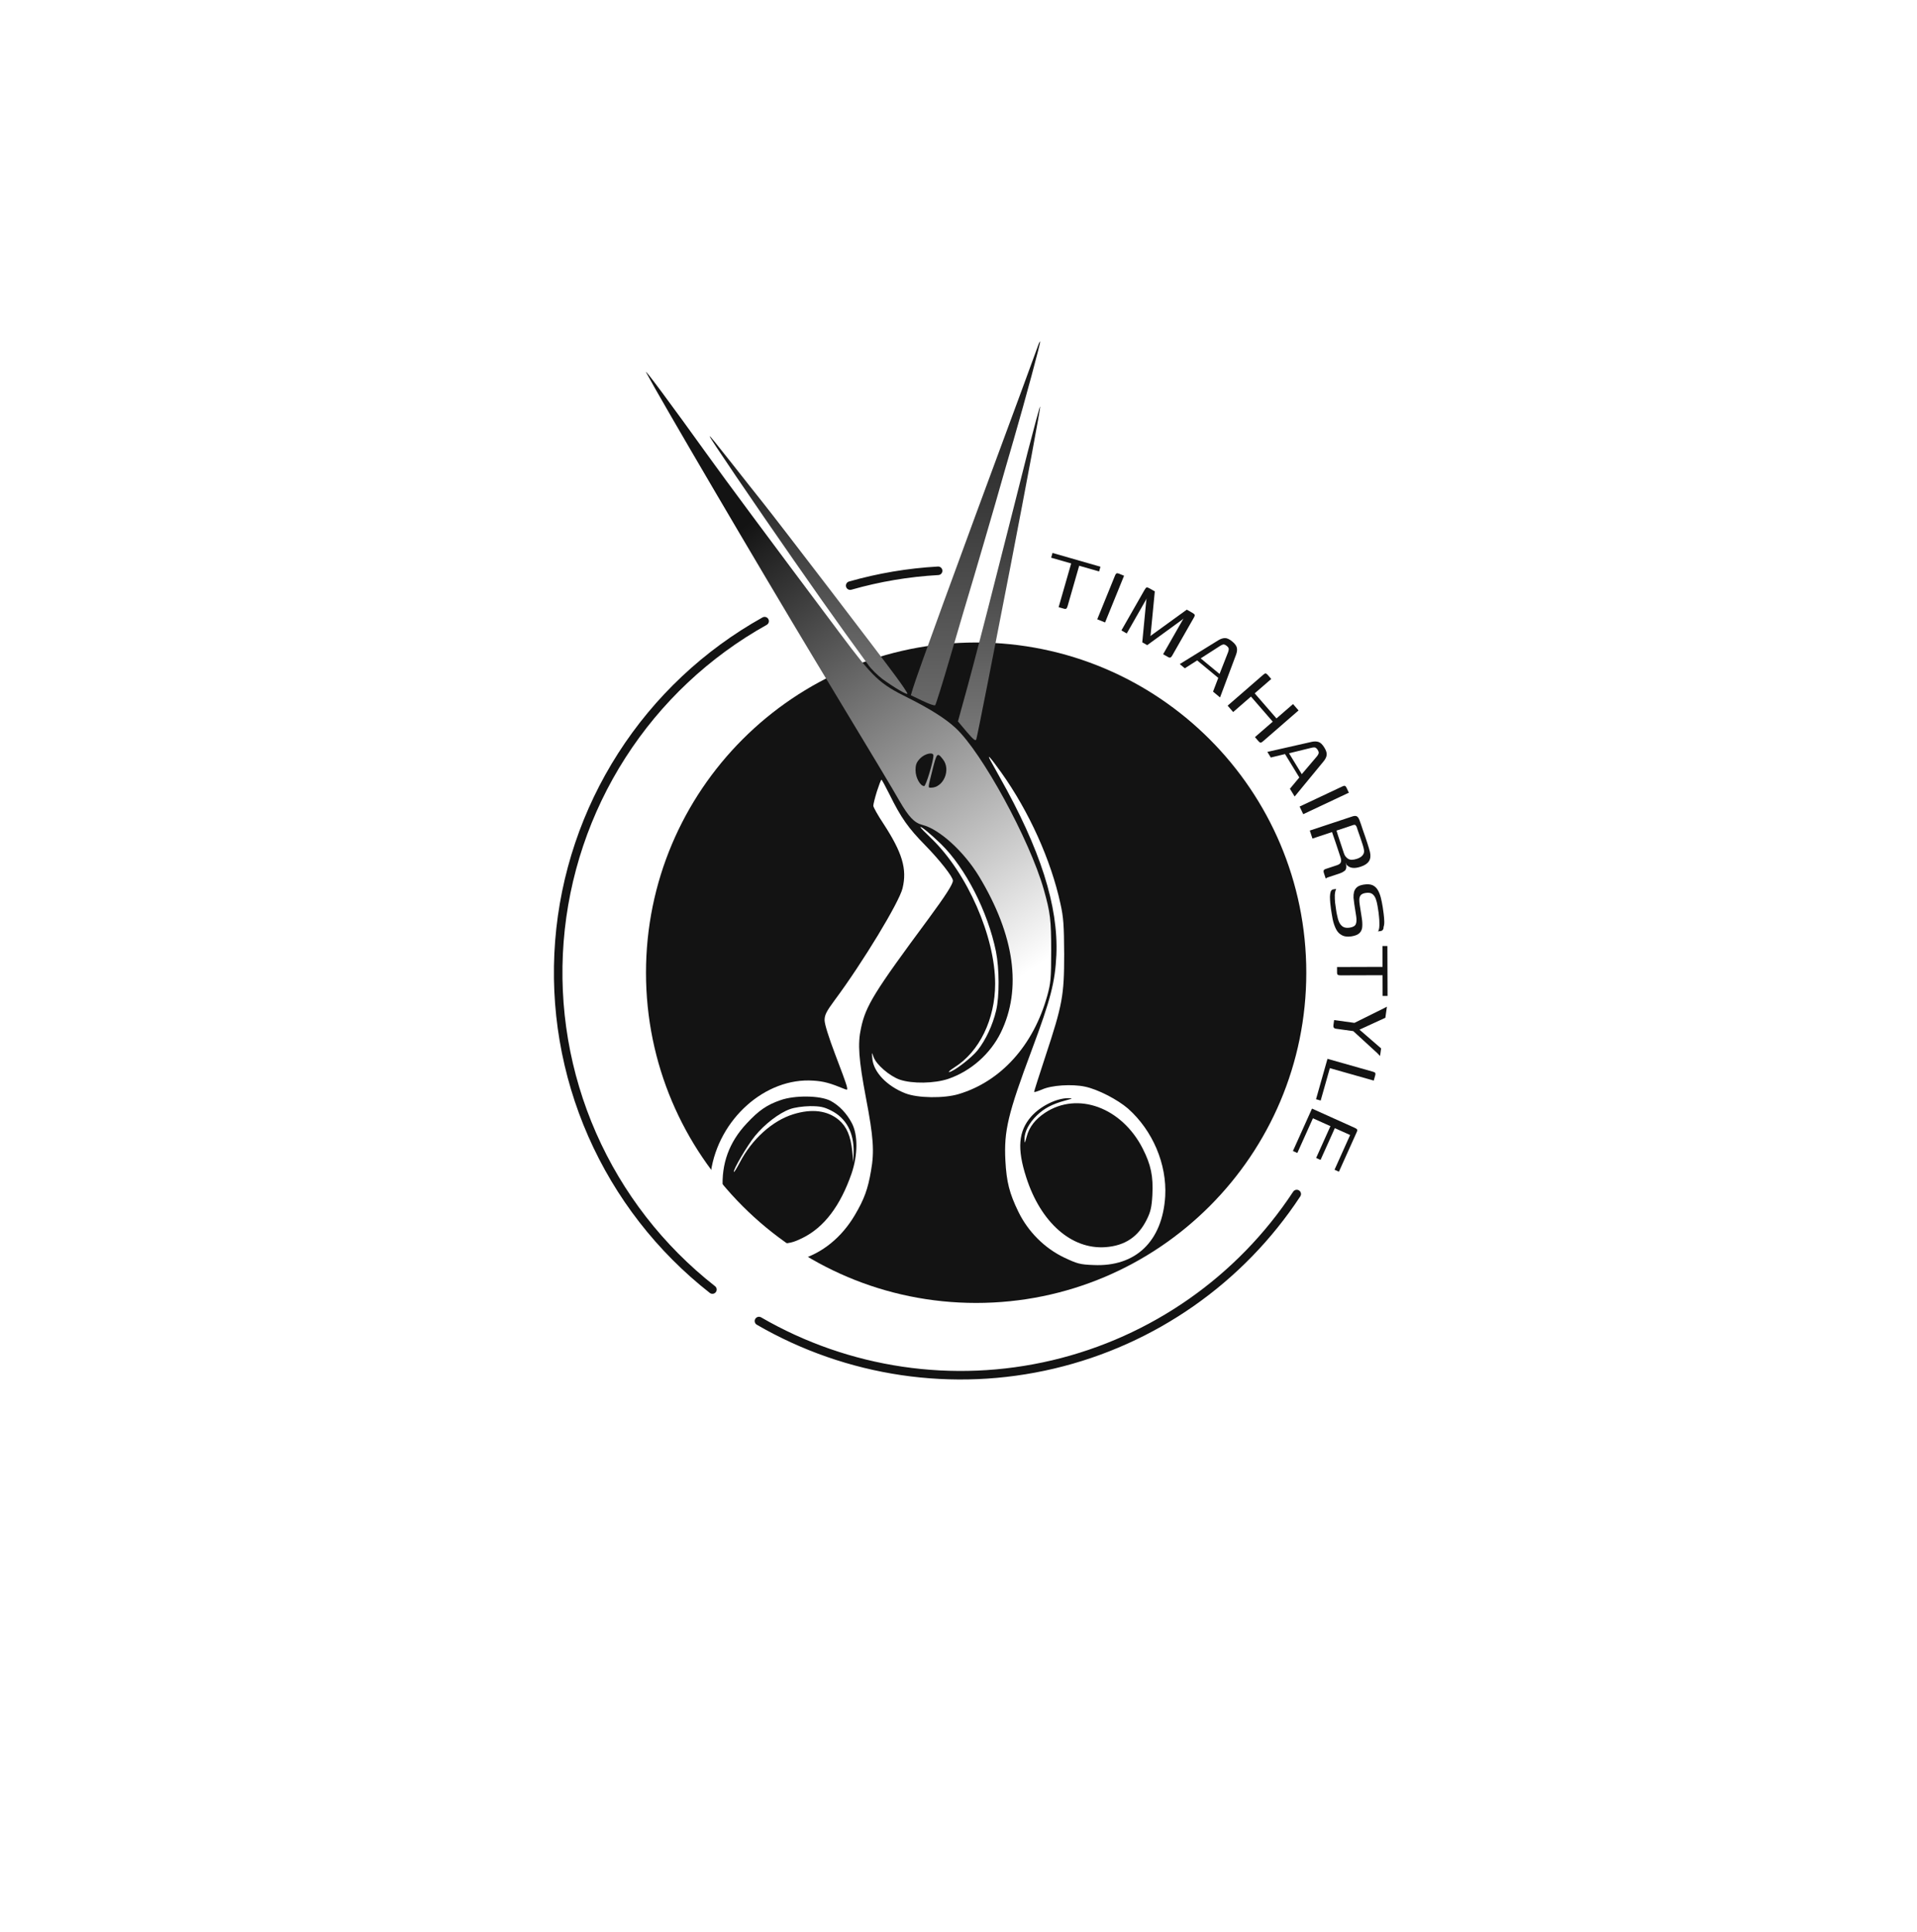 <svg width="393" height="396" viewBox="0 0 393 396" fill="none" xmlns="http://www.w3.org/2000/svg">
<rect width="393" height="396" fill="white"/>
<path d="M215.773 113.334L225.604 116.156L225.324 117.129L221.241 115.956L218.872 124.209C218.793 124.483 218.703 124.66 218.602 124.74C218.516 124.824 218.343 124.829 218.084 124.755L217.025 124.451L219.599 115.485L215.494 114.306L215.773 113.334ZM224.945 126.931C225.549 125.446 226.152 123.96 226.756 122.475C227.36 120.989 227.964 119.504 228.567 118.019C228.629 117.866 228.684 117.751 228.732 117.673C228.799 117.587 228.879 117.531 228.971 117.503C229.077 117.482 229.22 117.508 229.4 117.581L230.442 118.004L226.548 127.583L224.945 126.931ZM229.899 129.211L234.59 120.992C234.791 120.641 234.946 120.445 235.056 120.404C235.178 120.371 235.383 120.435 235.669 120.599L236.743 121.212L235.875 130.215L235.836 130.374L235.908 130.337L236.025 130.223L243.302 124.955L244.434 125.602C244.708 125.758 244.865 125.891 244.906 126C244.967 126.104 244.92 126.293 244.764 126.566L240.318 134.355C240.214 134.538 240.12 134.657 240.036 134.712C239.966 134.776 239.874 134.801 239.76 134.788C239.668 134.769 239.536 134.712 239.367 134.615L238.45 134.091L242.639 126.751L242.405 126.98L235.19 132.231L234.174 131.651L235.007 122.938L235.104 122.632L230.992 129.835L229.899 129.211ZM241.859 136.113L249.794 131.214C250.257 130.936 250.696 130.793 251.111 130.786C251.535 130.767 252.041 131.002 252.63 131.489C253.161 131.928 253.472 132.351 253.564 132.758C253.655 133.164 253.599 133.643 253.396 134.195L250.118 142.949L248.681 141.759L249.757 138.944L245.428 135.361L242.898 136.973L241.859 136.113ZM246.154 134.941L250.016 138.137L251.754 133.711C251.839 133.49 251.888 133.278 251.901 133.074C251.923 132.859 251.796 132.637 251.519 132.408C251.207 132.15 250.942 132.047 250.724 132.1C250.517 132.162 250.323 132.255 250.143 132.378L246.154 134.941ZM251.674 144.633L258.99 138.282C259.205 138.095 259.37 138.011 259.485 138.03C259.611 138.06 259.752 138.166 259.909 138.347L260.617 139.161L257.222 142.109L261.687 147.252L265.081 144.305L266.216 145.612L258.934 151.933C258.719 152.12 258.553 152.214 258.436 152.217C258.319 152.219 258.167 152.113 257.981 151.898L257.273 151.083L260.923 147.915L256.458 142.772L252.809 145.94L251.674 144.633ZM259.819 154.111L268.914 152.05C269.442 151.938 269.904 151.945 270.298 152.073C270.705 152.193 271.108 152.578 271.507 153.23C271.867 153.818 272.024 154.319 271.979 154.734C271.934 155.148 271.726 155.582 271.354 156.038L265.415 163.256L264.441 161.665L266.372 159.351L263.439 154.557L260.523 155.261L259.819 154.111ZM264.262 154.396L266.878 158.672L269.958 155.048C270.11 154.867 270.226 154.682 270.304 154.494C270.395 154.298 270.346 154.046 270.158 153.739C269.947 153.394 269.73 153.211 269.506 153.19C269.29 153.182 269.077 153.207 268.867 153.265L264.262 154.396ZM266.435 165.312C267.886 164.629 269.336 163.946 270.787 163.263C272.238 162.58 273.688 161.897 275.139 161.213C275.288 161.143 275.406 161.096 275.494 161.071C275.602 161.054 275.699 161.066 275.785 161.108C275.877 161.164 275.965 161.28 276.048 161.456L276.527 162.473L267.172 166.878L266.435 165.312ZM274.563 174.954C274.563 174.954 274.497 174.754 274.365 174.356C274.233 173.958 274.056 173.425 273.834 172.756C273.612 172.088 273.359 171.35 273.076 170.544L269.065 171.875L268.52 170.232L277.225 167.344C277.637 167.207 277.95 167.199 278.163 167.317C278.381 167.45 278.565 167.721 278.716 168.128C278.801 168.337 278.9 168.612 279.014 168.953C279.132 169.309 279.262 169.7 279.403 170.127C279.559 170.549 279.71 170.98 279.856 171.421C280.007 171.876 280.151 172.31 280.288 172.722C280.429 173.149 280.548 173.528 280.642 173.86C280.736 174.192 280.807 174.453 280.854 174.642C281.028 175.406 280.959 176.029 280.645 176.512C280.346 176.99 279.784 177.366 278.959 177.639C278.305 177.856 277.755 177.936 277.31 177.879C276.869 177.836 276.497 177.667 276.194 177.372C276.137 177.344 276.078 177.285 276.017 177.195C275.974 177.114 275.937 177.024 275.903 176.924L275.861 176.938C275.88 176.995 275.901 177.059 275.925 177.13C275.948 177.202 275.967 177.259 275.981 177.301C276.061 177.875 275.949 178.275 275.645 178.502C275.356 178.724 275.041 178.892 274.699 179.005L272.267 179.812C272.125 179.86 272.009 179.914 271.919 179.975C271.843 180.032 271.8 180.07 271.791 180.089L271.408 178.937C271.342 178.738 271.326 178.569 271.359 178.432C271.393 178.295 271.545 178.181 271.815 178.091L274.076 177.341C274.517 177.195 274.783 176.996 274.873 176.745C274.982 176.504 274.957 176.141 274.797 175.657L274.563 174.954ZM273.994 170.24C274.06 170.439 274.156 170.754 274.284 171.186C274.425 171.612 274.579 172.075 274.744 172.572C274.914 173.084 275.07 173.554 275.211 173.981C275.353 174.407 275.456 174.72 275.523 174.919C275.678 175.389 275.957 175.754 276.36 176.015C276.781 176.286 277.39 176.289 278.186 176.025C278.727 175.845 279.118 175.597 279.36 175.28C279.622 174.972 279.705 174.581 279.611 174.107C279.554 173.795 279.453 173.418 279.307 172.977C279.175 172.531 279.024 172.076 278.854 171.612C278.698 171.142 278.547 170.711 278.401 170.317C278.268 169.919 278.169 169.62 278.103 169.421C278.089 169.379 278.03 169.295 277.926 169.172C277.836 169.044 277.67 169.02 277.428 169.1L273.994 170.24ZM273.922 182.194C273.763 182.538 273.67 182.962 273.643 183.466C273.633 183.984 273.655 184.511 273.708 185.049C273.779 185.599 273.846 186.074 273.908 186.473C273.931 186.622 273.958 186.792 273.988 186.984C274.018 187.177 274.052 187.346 274.09 187.492C274.198 188.082 274.345 188.589 274.533 189.015C274.736 189.438 275.005 189.753 275.341 189.958C275.691 190.161 276.147 190.219 276.71 190.131C277.391 190.024 277.807 189.777 277.959 189.389C278.111 189.002 278.133 188.467 278.027 187.786C277.992 187.564 277.955 187.327 277.916 187.076C277.876 186.824 277.835 186.557 277.791 186.276C277.747 185.995 277.696 185.669 277.638 185.299C277.573 184.884 277.522 184.46 277.484 184.026C277.462 183.59 277.497 183.182 277.589 182.804C277.696 182.423 277.897 182.104 278.19 181.846C278.498 181.585 278.963 181.406 279.585 181.309C280.31 181.195 280.9 181.232 281.354 181.419C281.81 181.621 282.172 181.943 282.438 182.387C282.704 182.831 282.915 183.352 283.069 183.949C283.225 184.562 283.358 185.216 283.467 185.912C283.532 186.326 283.597 186.794 283.664 187.314C283.732 187.85 283.772 188.352 283.785 188.82C283.8 189.303 283.754 189.689 283.648 189.979C283.655 190.22 283.609 190.41 283.509 190.546C283.411 190.698 283.274 190.788 283.096 190.816C283.037 190.825 282.963 190.837 282.874 190.851C282.8 190.862 282.726 190.874 282.652 190.885C282.578 190.897 282.526 190.905 282.496 190.91C282.624 190.753 282.707 190.512 282.748 190.188C282.788 189.863 282.799 189.497 282.781 189.091C282.78 188.696 282.758 188.313 282.715 187.941C282.687 187.566 282.654 187.26 282.617 187.023L282.412 185.713C282.329 185.18 282.207 184.691 282.046 184.246C281.886 183.801 281.643 183.459 281.317 183.222C281.009 182.997 280.559 182.931 279.967 183.024C279.508 183.096 279.181 183.238 278.987 183.45C278.795 183.677 278.688 183.967 278.668 184.319C278.662 184.669 278.696 185.08 278.77 185.554C278.86 186.132 278.94 186.642 279.009 187.087C279.079 187.531 279.136 187.894 279.179 188.175C279.281 188.826 279.312 189.413 279.273 189.935C279.248 190.454 279.065 190.885 278.724 191.226C278.398 191.565 277.835 191.798 277.035 191.923C276.251 192.045 275.601 191.965 275.087 191.681C274.574 191.413 274.175 190.99 273.887 190.413C273.602 189.851 273.377 189.188 273.212 188.425C273.14 188.057 273.077 187.703 273.024 187.363C272.956 187.024 272.9 186.669 272.857 186.297C272.804 185.956 272.757 185.561 272.717 185.113C272.677 184.664 272.655 184.228 272.649 183.804C272.661 183.393 272.712 183.043 272.804 182.756C272.912 182.481 273.085 182.325 273.322 182.288L273.922 182.194ZM284.428 193.898L284.46 204.126L283.449 204.129L283.436 199.88L274.849 199.907C274.564 199.908 274.369 199.871 274.264 199.797C274.159 199.737 274.106 199.573 274.105 199.303L274.102 198.201L283.43 198.172L283.417 193.901L284.428 193.898ZM273.507 209.073L277.67 209.651L283.714 206.655L284.327 206.332L284.011 208.603L278.702 211.043L283.139 214.881L282.923 216.44L282.368 215.863L277.435 211.343L274.051 210.873C273.856 210.861 273.702 210.825 273.59 210.764C273.492 210.705 273.421 210.619 273.376 210.507C273.346 210.397 273.346 210.231 273.377 210.008L273.507 209.073ZM281.627 221.48L272.63 218.931L270.749 225.57L269.797 225.3L272.144 217.018L281.379 219.634C281.537 219.679 281.665 219.723 281.762 219.766C281.859 219.809 281.924 219.882 281.957 219.985C281.99 220.088 281.98 220.233 281.927 220.42L281.627 221.48ZM268.97 227.222L277.743 231.169C277.989 231.279 278.145 231.39 278.21 231.502C278.275 231.613 278.255 231.785 278.15 232.017L274.49 240.155L273.588 239.75L276.787 232.636L273.651 231.226L270.719 237.745L269.817 237.339L272.749 230.82L269.162 229.206L265.962 236.32L265.06 235.914L268.97 227.222Z" fill="#131313"/>
<path d="M200.117 267.054C237.497 267.054 267.8 236.751 267.8 199.371C267.8 161.99 237.497 131.688 200.117 131.688C162.736 131.688 132.434 161.99 132.434 199.371C132.434 236.751 162.736 267.054 200.117 267.054Z" fill="#131313"/>
<path d="M212.703 71.138C212.47 71.804 211.005 75.734 209.506 79.863C195.287 118.258 188.16 137.839 187.161 141.069L186.729 142.501L189.093 143.633C190.425 144.266 191.59 144.699 191.724 144.532C191.857 144.399 193.289 139.87 194.854 134.476C196.419 129.081 198.617 121.722 199.682 118.158C200.748 114.595 202.679 107.902 204.011 103.34C205.31 98.744 207.042 92.75 207.841 90.019C210.172 81.994 213.369 70.139 213.236 70.006C213.169 69.939 212.936 70.439 212.703 71.138Z" fill="url(#paint0_linear_1_60)"/>
<path d="M132.482 76.365C135.179 81.46 155.626 116.292 166.881 134.974C180.301 157.185 182.666 161.148 184.331 164.045C186.295 167.442 187.428 168.64 189.092 169.073C192.589 169.939 197.618 174.535 200.714 179.629C208.007 191.718 209.539 202.673 205.177 211.631C203.012 216.027 199.049 219.524 194.421 221.122C191.557 222.088 187.028 222.154 184.464 221.288C182.366 220.556 179.635 218.191 179.102 216.66C178.703 215.561 178.703 215.561 178.836 217.026C179.102 219.757 181.833 222.62 185.596 224.086C188.127 225.085 193.522 225.151 196.519 224.252C205.21 221.655 211.87 214.262 214.701 204.072C215.4 201.541 215.5 200.542 215.5 194.914C215.5 188.521 215.333 187.089 213.968 182.26C211.071 172.104 201.28 154.155 195.886 149.193C193.854 147.295 190.591 145.263 186.362 143.132C180.168 140.069 179.102 139.036 172.076 129.646C156.558 108.933 148.899 98.609 145.236 93.515C137.51 82.759 131.849 75.133 132.482 76.365ZM191.357 154.854C191.357 156.02 189.825 161.115 189.459 161.115C188.66 161.115 187.694 159.383 187.694 157.884C187.694 156.686 187.894 156.219 188.66 155.42C189.659 154.421 191.357 154.088 191.357 154.854ZM193.322 155.653C194.987 157.785 193.422 161.447 190.857 161.447C190.225 161.447 190.225 161.581 191.024 158.351C192.056 154.188 192.123 154.121 193.322 155.653Z" fill="url(#paint1_linear_1_60)"/>
<path d="M210.704 92.582C209.405 97.778 206.541 109.033 204.344 117.658C202.179 126.249 199.482 136.572 198.383 140.602L196.385 147.861L198.183 149.992C199.582 151.624 200.014 151.957 200.148 151.524C200.348 150.958 203.811 133.376 207.141 116.159C210.538 98.577 213.368 83.425 213.235 83.325C213.168 83.258 212.036 87.421 210.704 92.582Z" fill="url(#paint2_linear_1_60)"/>
<path d="M150.93 97.677C158.19 108.367 167.947 122.386 173.308 129.812C175.239 132.476 177.337 135.374 177.97 136.239C178.603 137.138 179.935 138.437 180.901 139.17C183.232 140.868 186.029 142.533 186.029 142.167C186.029 142 184.963 140.402 183.631 138.604C180.934 134.907 159.688 107.135 156.358 102.972C155.193 101.507 152.362 97.944 150.064 95.013C143.804 87.088 143.87 87.221 150.93 97.677Z" fill="url(#paint3_linear_1_60)"/>
<path d="M203.046 155.853C203.279 156.286 204.111 157.785 204.91 159.217C213.302 174.069 216.998 185.724 216.565 195.747C216.299 201.275 215.433 204.738 211.537 215.161C206.608 228.348 205.809 231.778 206.109 237.839C206.342 242.268 206.942 244.599 208.773 248.362C210.771 252.458 214.135 255.821 218.164 257.753C220.861 259.018 221.394 259.185 224.191 259.284C232.849 259.684 238.311 254.389 238.877 245.198C239.243 238.605 236.313 231.712 231.251 227.216C229.086 225.351 225.024 223.253 222.426 222.721C219.762 222.154 215.533 222.421 213.602 223.32C212.702 223.686 212.003 223.919 212.003 223.786C212.003 223.653 213.036 220.39 214.301 216.56C217.831 205.904 218.164 204.006 218.164 195.581C218.131 189.653 218.031 188.055 217.398 185.224C215.466 176.3 210.971 166.343 205.277 158.351C203.012 155.187 202.246 154.355 203.046 155.853ZM218.33 225.584C215.733 226.284 214.035 227.183 212.569 228.615C210.971 230.146 210.005 232.011 210.039 233.443C210.039 234.476 210.072 234.442 210.471 232.977C211.004 230.979 212.236 229.414 214.234 228.082C220.928 223.653 229.985 226.983 234.281 235.441C235.946 238.738 236.446 241.069 236.246 244.932C236.113 247.396 235.88 248.362 235.147 249.86C233.382 253.49 230.651 255.322 226.622 255.621C219.662 256.121 213.369 250.56 210.405 241.369C208.473 235.441 208.773 231.845 211.404 228.848C213.302 226.717 216.565 225.085 218.996 225.085C220.029 225.085 219.962 225.151 218.33 225.584Z" fill="white"/>
<path d="M179.769 162.214C179.369 163.513 179.036 164.845 179.036 165.144C179.036 165.444 179.969 167.109 181.101 168.808C184.964 174.735 185.996 178.098 185.03 182.061C184.365 184.892 176.839 197.313 171.111 205.005C169.413 207.303 169.046 208.036 169.046 209.101C169.046 209.9 169.879 212.564 171.178 215.994C172.376 219.091 173.442 222.022 173.575 222.554C173.775 223.387 173.742 223.454 173.176 223.221C170.179 221.988 168.88 221.622 166.715 221.489C156.925 220.823 147.334 229.348 145.736 240.17C145.037 244.733 145.803 248.396 148.7 254.456C149.765 256.687 150.731 258.852 150.864 259.251C151.43 261.083 151.63 263.647 151.364 265.512C150.964 268.043 148.933 272.305 147.035 274.67C144.904 277.3 144.737 277.633 146.335 276.401C149.965 273.537 153.229 268.875 154.461 264.879C154.994 263.048 155.093 262.149 154.927 260.284C154.727 258.119 154.76 257.953 155.293 258.219C156.492 258.785 161.987 258.752 163.985 258.186C168.58 256.854 172.543 253.624 175.24 249.061C177.172 245.798 177.937 243.7 178.57 239.937C179.27 236.041 179.07 233.077 177.538 225.085C176.039 217.16 175.806 213.963 176.506 210.766C177.471 206.171 179.17 203.407 190.392 188.255C193.822 183.593 195.354 181.229 195.354 180.496C195.354 179.73 192.69 176.333 189.693 173.27C186.196 169.707 184.731 167.642 182.367 162.847C181.534 161.182 180.801 159.816 180.701 159.816C180.602 159.816 180.202 160.882 179.769 162.214ZM170.245 225.618C172.01 226.55 173.575 228.182 174.641 230.214C175.906 232.611 175.873 236.74 174.574 240.537C172.277 247.163 168.946 251.559 164.551 253.724C162.519 254.723 161.853 254.856 159.223 254.956C156.359 255.089 156.126 255.022 154.061 253.957C150.298 252.025 148.5 248.828 148.167 243.7C147.867 238.539 149.466 234.11 153.062 230.28C155.56 227.583 157.225 226.451 160.022 225.485C162.952 224.453 168.114 224.519 170.245 225.618Z" fill="white"/>
<path d="M161.986 227.316C159.721 228.115 156.758 230.413 154.793 232.811C153.194 234.776 150.164 239.937 150.464 240.203C150.53 240.27 151.063 239.404 151.663 238.272C154.127 233.51 158.323 229.714 162.618 228.382C166.481 227.183 169.678 227.616 172.009 229.581C173.574 230.946 174.374 232.777 174.706 235.874L174.94 238.205L175.006 236.174C175.073 232.111 173.474 229.148 170.311 227.583C168.912 226.883 168.113 226.717 166.082 226.717C164.55 226.75 162.918 226.983 161.986 227.316Z" fill="white"/>
<path d="M188.693 169.541C188.693 169.641 189.726 170.707 190.991 171.906C198.317 178.999 204.012 191.986 204.012 201.643C204.012 208.902 200.781 215.562 195.686 218.759C194.854 219.292 194.355 219.725 194.554 219.725C195.387 219.725 199.15 216.861 200.415 215.263C202.08 213.165 203.512 210.101 204.212 207.137C204.911 204.207 204.877 198.513 204.178 195.016C202.513 186.857 197.951 177.933 192.956 173.038C190.791 170.94 188.693 169.208 188.693 169.541Z" fill="white"/>
<path d="M156.752 127.311C144.873 133.935 134.815 143.393 127.475 154.843C120.135 166.294 115.74 179.382 114.68 192.942C113.621 206.502 115.931 220.113 121.404 232.565C126.877 245.016 135.343 255.921 146.05 264.31" stroke="#131313" stroke-width="1.748" stroke-linecap="round"/>
<path d="M192.324 116.992C186.219 117.334 180.171 118.353 174.291 120.031" stroke="#131313" stroke-width="1.748" stroke-linecap="round"/>
<path d="M155.592 270.764C173.819 281.318 195.393 284.501 215.891 279.66C236.389 274.82 254.26 262.323 265.841 244.73" stroke="#131313" stroke-width="1.748" stroke-linecap="round"/>
<defs>
<linearGradient id="paint0_linear_1_60" x1="199.984" y1="70" x2="200" y2="158.5" gradientUnits="userSpaceOnUse">
<stop stop-color="#131313"/>
<stop offset="1" stop-color="#797979"/>
</linearGradient>
<linearGradient id="paint1_linear_1_60" x1="215.416" y1="196.08" x2="132.498" y2="76.198" gradientUnits="userSpaceOnUse">
<stop stop-color="white"/>
<stop offset="0.744" stop-color="#131313"/>
</linearGradient>
<linearGradient id="paint2_linear_1_60" x1="204.812" y1="83.324" x2="204.812" y2="151.697" gradientUnits="userSpaceOnUse">
<stop stop-color="#131313"/>
<stop offset="1" stop-color="#797979"/>
</linearGradient>
<linearGradient id="paint3_linear_1_60" x1="165.762" y1="89.412" x2="165.762" y2="142.218" gradientUnits="userSpaceOnUse">
<stop stop-color="#131313"/>
<stop offset="1" stop-color="#797979"/>
</linearGradient>
</defs>
</svg>
